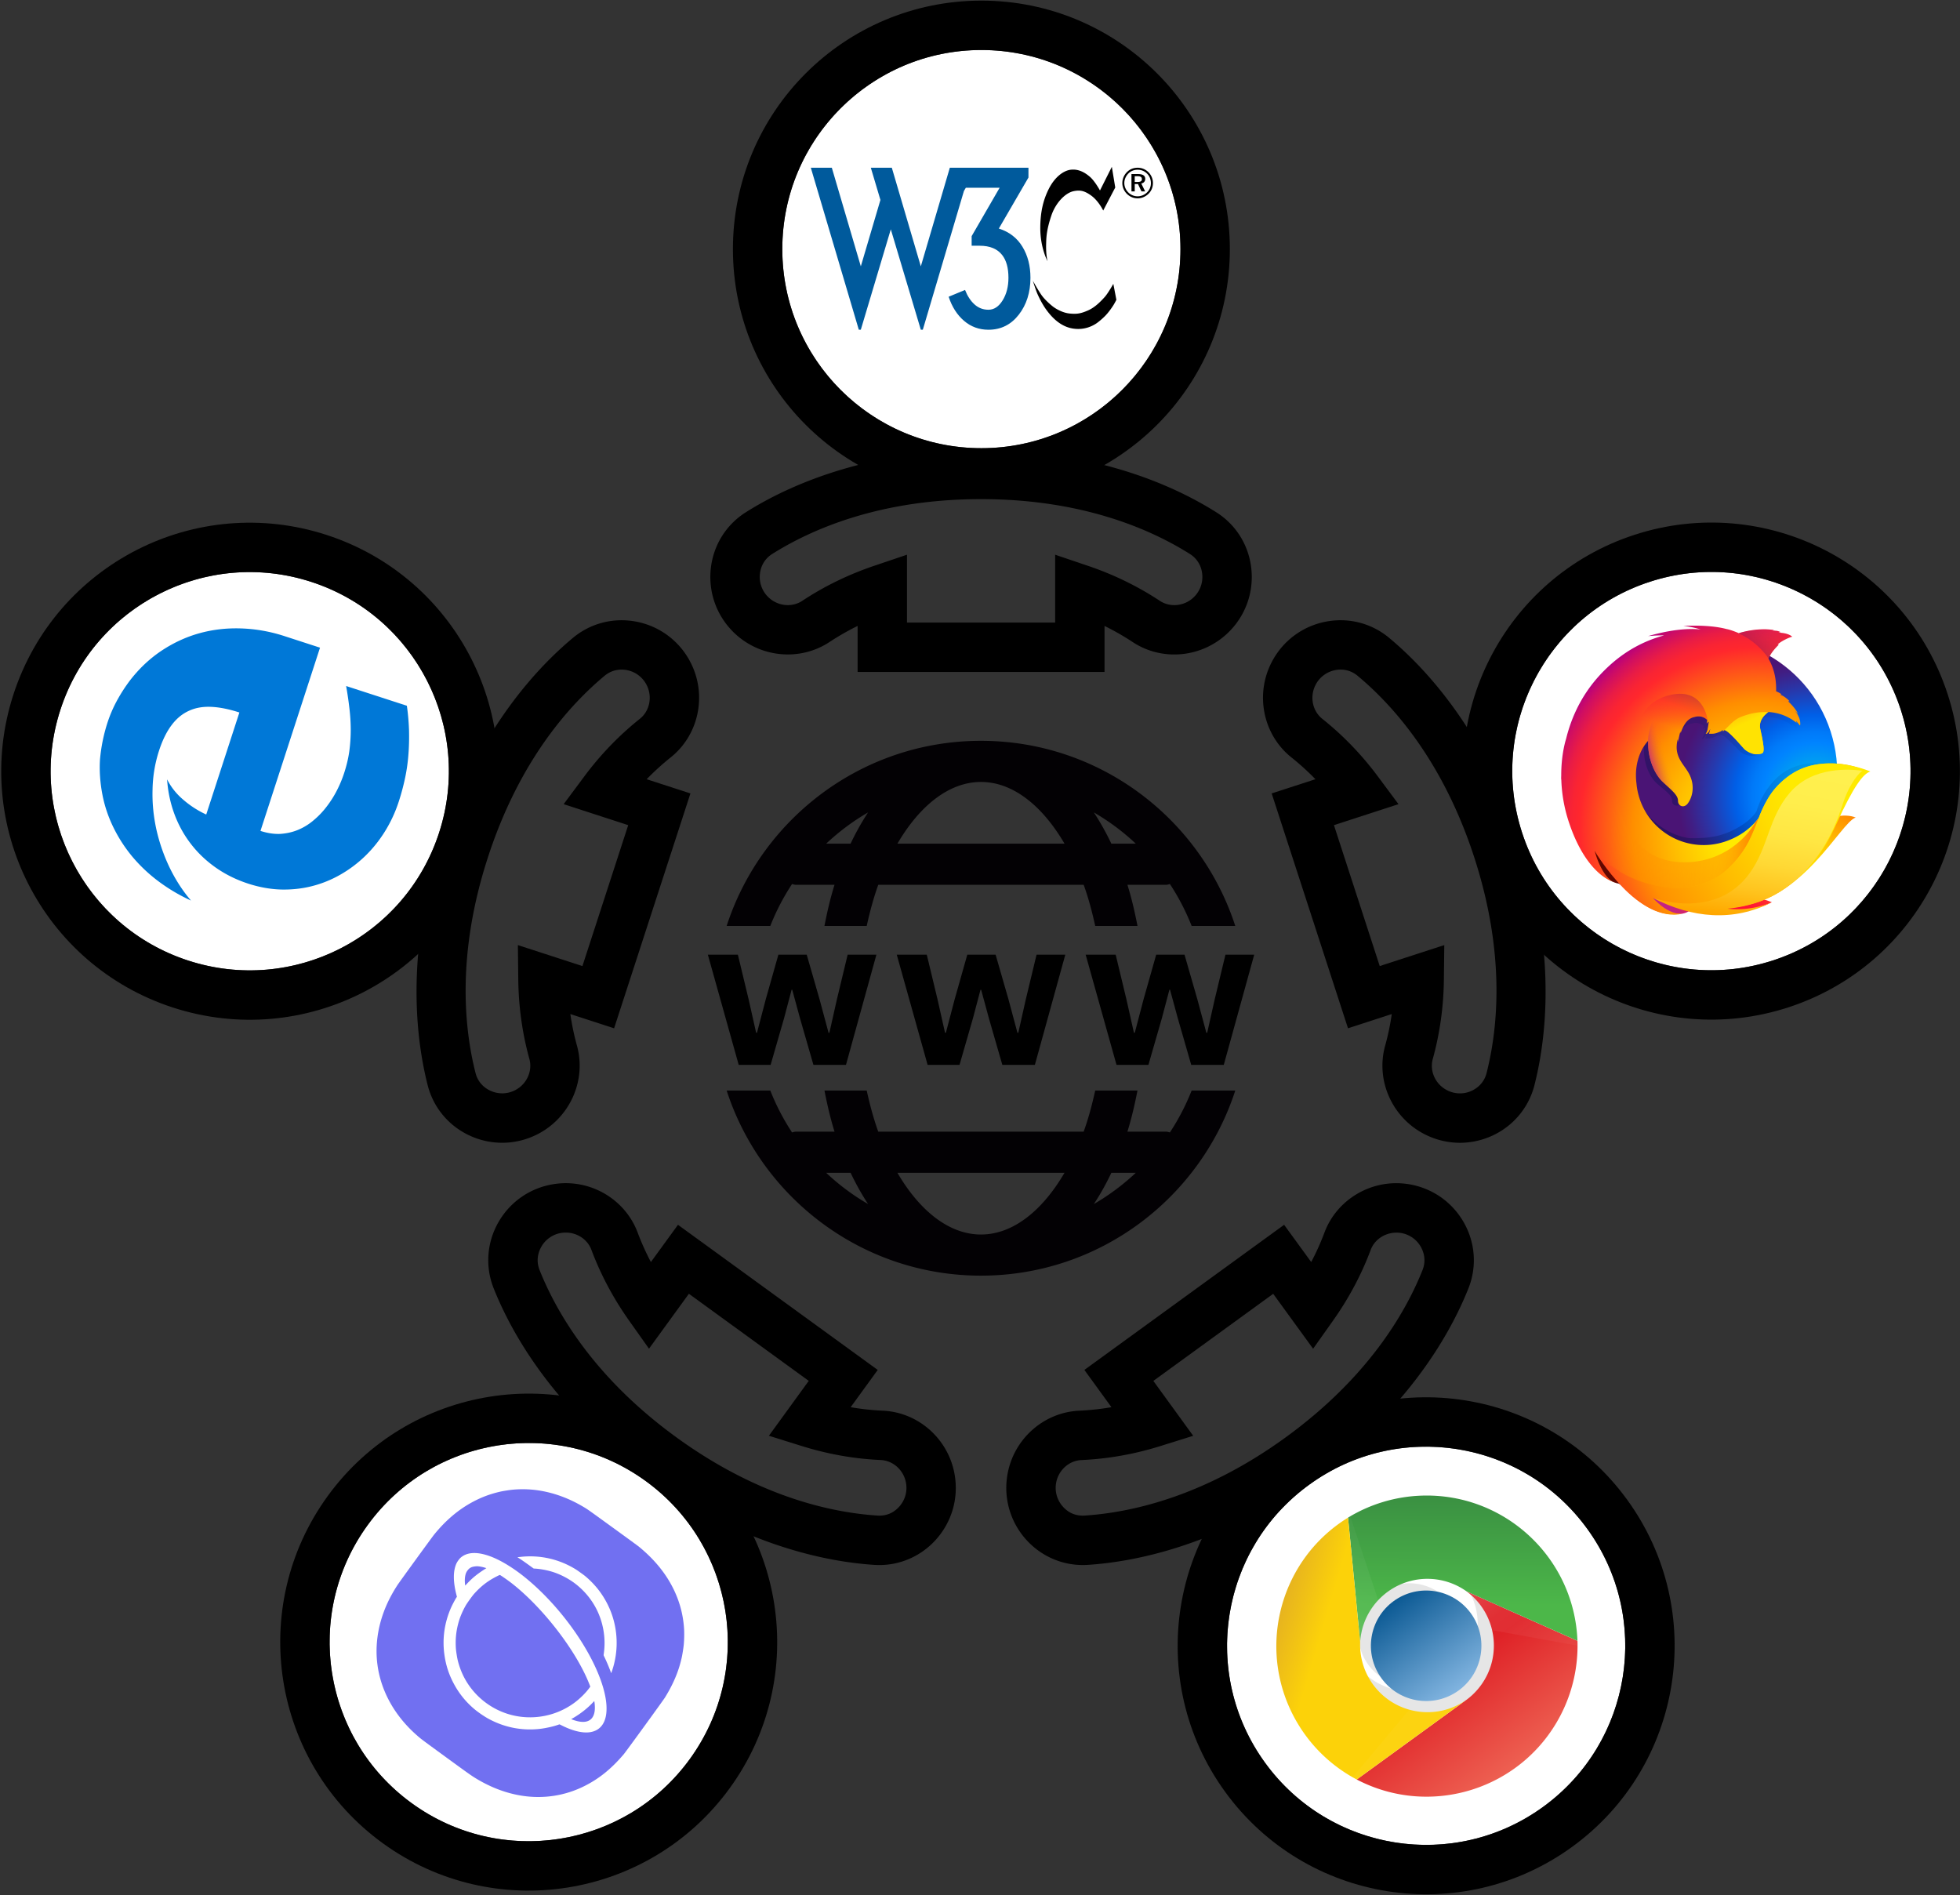 <svg xmlns="http://www.w3.org/2000/svg" xmlns:xlink="http://www.w3.org/1999/xlink" viewBox="0 0 635 614"><rect x="0" y="0" width="635" height="614" fill="#333333" stroke="none"/><defs><circle id="a" cx="64.949" cy="64.699" r="64.5"/><circle id="b" cx="65.072" cy="64.746" r="64.5"/><circle id="c" cx="64.928" cy="64.609" r="64.5"/><radialGradient id="d" cx="86.85%" cy="30.027%" r="241.262%" fx="86.85%" fy="30.027%" gradientTransform="matrix(1 0 0 .363 0 .191)"><stop offset="4.5%" stop-color="#FFEA00"/><stop offset="12%" stop-color="#FFDE00"/><stop offset="25.4%" stop-color="#FFBF00"/><stop offset="42.9%" stop-color="#FF8E00"/><stop offset="76.9%" stop-color="#FF272D"/><stop offset="87.2%" stop-color="#E0255A"/><stop offset="95.3%" stop-color="#CC2477"/><stop offset="100%" stop-color="#C42482"/></radialGradient><radialGradient id="e" cx="70.828%" cy="12.393%" r="89.17%" fx="70.828%" fy="12.393%" gradientTransform="scale(1 .995)"><stop offset="0%" stop-color="#00CCDA"/><stop offset="22%" stop-color="#0083FF"/><stop offset="26.1%" stop-color="#007AF9"/><stop offset="33%" stop-color="#0060E8"/><stop offset="33.3%" stop-color="#005FE7"/><stop offset="43.8%" stop-color="#2639AD"/><stop offset="52.2%" stop-color="#401E84"/><stop offset="56.6%" stop-color="#4A1475"/></radialGradient><linearGradient id="f" x1="57.339%" x2="35.146%" y1="75.22%" y2="6.805%"><stop offset="0%" stop-color="#000F43" stop-opacity=".4"/><stop offset="48.5%" stop-color="#001962" stop-opacity=".173"/><stop offset="100%" stop-color="#002079" stop-opacity="0"/></linearGradient><radialGradient id="g" cx="58.192%" cy="-89.852%" r="129.483%" fx="58.192%" fy="-89.852%" gradientTransform="matrix(.923 0 0 1 .045 0)"><stop offset=".3%" stop-color="#FFEA00"/><stop offset="49.7%" stop-color="#FF272D"/><stop offset="100%" stop-color="#C42482"/></radialGradient><radialGradient id="h" cx="-17.849%" cy="-110.521%" r="370.47%" fx="-17.849%" fy="-110.521%" gradientTransform="matrix(1 0 0 .541 0 -.507)"><stop offset=".3%" stop-color="#FFE900"/><stop offset="15.7%" stop-color="#FFAF0E"/><stop offset="31.6%" stop-color="#FF7A1B"/><stop offset="47.2%" stop-color="#FF4E26"/><stop offset="62.1%" stop-color="#FF2C2E"/><stop offset="76.2%" stop-color="#FF1434"/><stop offset="89.2%" stop-color="#FF0538"/><stop offset="100%" stop-color="#FF0039"/></radialGradient><radialGradient id="i" cx="137.826%" cy="-95.693%" r="164.388%" fx="137.826%" fy="-95.693%" gradientTransform="matrix(.533 0 0 1 .643 0)"><stop offset=".3%" stop-color="#FF272D"/><stop offset="49.7%" stop-color="#C42482"/><stop offset="98.6%" stop-color="#620700"/></radialGradient><radialGradient id="j" cx="76.845%" cy="39.179%" r="84.043%" fx="76.845%" fy="39.179%" gradientTransform="matrix(1 0 0 .959 0 .016)"><stop offset="15.6%" stop-color="#FFEA00"/><stop offset="23.1%" stop-color="#FFDE00"/><stop offset="36.5%" stop-color="#FFBF00"/><stop offset="54.1%" stop-color="#FF8E00"/><stop offset="76.3%" stop-color="#FF272D"/><stop offset="79.6%" stop-color="#F92433"/><stop offset="84.1%" stop-color="#E91C45"/><stop offset="89.3%" stop-color="#CF0E62"/><stop offset="93.5%" stop-color="#B5007F"/></radialGradient><radialGradient id="k" cx="24.953%" cy=".138%" r="249.815%" fx="24.953%" fy=".138%" gradientTransform="scale(1 .396)"><stop offset="27.9%" stop-color="#FFEA00"/><stop offset="40.2%" stop-color="#FD0"/><stop offset="63%" stop-color="#FFBA00"/><stop offset="85.6%" stop-color="#FF9100"/><stop offset="93.3%" stop-color="#FF6711"/><stop offset="99.4%" stop-color="#FF4A1D"/></radialGradient><linearGradient id="l" x1="-258.841%" x2="4.999%" y1="-19.24%" y2="-54.395%"><stop offset="0%" stop-color="#C42482" stop-opacity=".5"/><stop offset="47.4%" stop-color="#FF272D" stop-opacity=".5"/><stop offset="48.6%" stop-color="#FF2C2C" stop-opacity=".513"/><stop offset="67.5%" stop-color="#FF7A1A" stop-opacity=".72"/><stop offset="82.9%" stop-color="#FFB20D" stop-opacity=".871"/><stop offset="94.2%" stop-color="#FFD605" stop-opacity=".964"/><stop offset="100%" stop-color="#FFE302"/></linearGradient><linearGradient id="m" x1="56.539%" x2="19.511%" y1="93.57%" y2="4.159%"><stop offset="0%" stop-color="#891551" stop-opacity=".6"/><stop offset="100%" stop-color="#C42482" stop-opacity="0"/></linearGradient><linearGradient id="n" x1="7.867%" x2="47.75%" y1="6.83%" y2="48.025%"><stop offset=".5%" stop-color="#891551" stop-opacity=".5"/><stop offset="48.4%" stop-color="#FF272D" stop-opacity=".5"/><stop offset="100%" stop-color="#FF272D" stop-opacity="0"/></linearGradient><linearGradient id="o" x1="47.4%" x2="49.895%" y1="103.035%" y2="32.108%"><stop offset="0%" stop-color="#C42482"/><stop offset="8.3%" stop-color="#C42482" stop-opacity=".81"/><stop offset="20.6%" stop-color="#C42482" stop-opacity=".565"/><stop offset="32.8%" stop-color="#C42482" stop-opacity=".362"/><stop offset="44.7%" stop-color="#C42482" stop-opacity=".204"/><stop offset="56.2%" stop-color="#C42482" stop-opacity=".091"/><stop offset="67.3%" stop-color="#C42482" stop-opacity=".023"/><stop offset="77.3%" stop-color="#C42482" stop-opacity="0"/></linearGradient><linearGradient id="p" x1="6.334%" x2="92.351%" y1="1.647%" y2="89.461%"><stop offset="0%" stop-color="#FFF14F"/><stop offset="26.8%" stop-color="#FFEE4C"/><stop offset="45.2%" stop-color="#FFE643"/><stop offset="61.2%" stop-color="#FFD834"/><stop offset="75.7%" stop-color="#FFC41E"/><stop offset="89.2%" stop-color="#FFAB02"/><stop offset="90.2%" stop-color="#FFA900"/><stop offset="94.9%" stop-color="#FFA000"/><stop offset="100%" stop-color="#FF9100"/></linearGradient><linearGradient id="q" x1="71.789%" x2="42.746%" y1="7.159%" y2="81.948%"><stop offset="0%" stop-color="#FF8E00"/><stop offset="4%" stop-color="#FF8E00" stop-opacity=".858"/><stop offset="8.4%" stop-color="#FF8E00" stop-opacity=".729"/><stop offset="13%" stop-color="#FF8E00" stop-opacity=".628"/><stop offset="17.8%" stop-color="#FF8E00" stop-opacity=".557"/><stop offset="22.7%" stop-color="#FF8E00" stop-opacity=".514"/><stop offset="28.2%" stop-color="#FF8E00" stop-opacity=".5"/><stop offset="38.9%" stop-color="#FF8E00" stop-opacity=".478"/><stop offset="52.4%" stop-color="#FF8E00" stop-opacity=".416"/><stop offset="67.6%" stop-color="#FF8E00" stop-opacity=".314"/><stop offset="83.8%" stop-color="#FF8E00" stop-opacity=".172"/><stop offset="100%" stop-color="#FF8E00" stop-opacity="0"/></linearGradient><circle id="r" cx="65.023" cy="64.539" r="64.5"/><linearGradient id="s" x1="49.939%" x2="49.939%" y1="-.019%" y2="100%"><stop offset="0%" stop-color="#81B4E0"/><stop offset="100%" stop-color="#0C5A94"/></linearGradient><linearGradient id="t" x1="50.001%" x2="50.001%" y1=".139%" y2="71.694%"><stop offset="0%" stop-color="#F06B59"/><stop offset="100%" stop-color="#DF2227"/></linearGradient><linearGradient id="u" x1="18.17%" x2="48.84%" y1="81.96%" y2="38.283%"><stop offset="0%" stop-color="#388B41"/><stop offset="100%" stop-color="#4CB749"/></linearGradient><linearGradient id="v" x1="65.067%" x2="24.384%" y1="85.353%" y2="12.208%"><stop offset="0%" stop-color="#E4B022"/><stop offset="30%" stop-color="#FCD209"/></linearGradient><linearGradient id="w" x1="49.999%" x2="49.999%" y1="96.299%" y2="-2.466%"><stop offset="0%" stop-color="#FFF" stop-opacity=".15"/><stop offset="30%" stop-color="#FFF" stop-opacity=".06"/><stop offset="100%" stop-color="#FFF" stop-opacity=".03"/></linearGradient><linearGradient id="x" x1="105.963%" x2="-6.282%" y1="8.542%" y2="78.541%"><stop offset="0%" stop-color="#FFF" stop-opacity=".15"/><stop offset="30%" stop-color="#FFF" stop-opacity=".06"/><stop offset="100%" stop-color="#FFF" stop-opacity=".03"/></linearGradient><linearGradient id="y" x1="39.928%" x2="47.695%" y1="547.095%" y2="131.316%"><stop offset="0%" stop-color="#FFF" stop-opacity=".15"/><stop offset="30%" stop-color="#FFF" stop-opacity=".06"/><stop offset="100%" stop-color="#FFF" stop-opacity=".03"/></linearGradient><circle id="z" cx="65.471" cy="64.574" r="64.5"/></defs><g fill="none" fill-rule="evenodd"><path fill="#000" fill-rule="nonzero" d="M268.765 207.979c-9.76 6.448-22.888 5.064-31.264-3.304-5.432-5.432-8.056-12.928-7.208-20.568.848-7.528 4.984-14.152 11.368-18.168 10.256-6.472 25.776-13.728 46.608-17.544-6.408-7.096 7.517 1.304 29.573 1.304s35.987-8.4 29.571-1.304c20.832 3.816 36.352 11.072 46.608 17.544 6.384 4.008 10.528 10.64 11.368 18.168.856 7.64-1.768 15.128-7.208 20.568-8.376 8.376-21.496 9.768-31.256 3.304a82.851 82.851 0 0 0-9.08-5.192v14.912h-80v-14.912a82.113 82.113 0 0 0-9.08 5.192zm-22.56-22.096a9.09 9.09 0 0 0 2.616 7.48c3 3 7.68 3.552 11.12 1.272 7.136-4.72 14.984-8.536 23.344-11.36l10.56-3.568v21.992h48v-21.992l10.56 3.576c8.36 2.824 16.208 6.64 23.344 11.36 3.432 2.264 8.112 1.728 11.12-1.272a9.09 9.09 0 0 0 2.616-7.48c-.168-1.576-.92-4.488-3.992-6.424-12.856-8.104-35.032-17.768-67.648-17.768s-54.792 9.664-67.648 17.76c-3.072 1.936-3.824 4.856-3.992 6.424zm-72.104 181.592c10.544-5.368 15.936-17.44 12.824-28.712a81.56 81.56 0 0 1-2.144-10.24l14.176 4.608 24.728-76.088-14.176-4.6a84.465 84.465 0 0 1 7.744-7.04c9.152-7.272 11.88-20.2 6.504-30.744-3.488-6.84-9.8-11.664-17.32-13.208-7.432-1.512-15.008.36-20.808 5.192-9.32 7.752-21.016 20.256-31.072 38.888-4.944-8.592-3.702 6.083-10.518 27.059-3.304 10.168-12.946 31.613-7.786 29.317-2.784 20.936-.68 37.904 2.296 49.632 1.856 7.312 6.88 13.304 13.784 16.432a25.09 25.09 0 0 0 10.368 2.248c3.912 0 7.808-.92 11.4-2.744zm-20.04-19.872c-3.744-14.728-6.08-38.8 4.008-69.832 10.08-31.024 26.12-49.12 37.8-58.832 1.912-1.592 3.928-2.008 5.504-2.008a9.074 9.074 0 0 1 8.128 4.992c1.928 3.792 1 8.4-2.216 10.96-6.712 5.352-12.776 11.64-18.024 18.704l-6.648 8.936 20.912 6.8-14.832 45.648-20.912-6.792.128 11.144c.104 8.832 1.312 17.48 3.592 25.712 1.104 3.968-.856 8.24-4.656 10.176a9.076 9.076 0 0 1-7.904.176c-1.44-.64-3.984-2.256-4.88-5.784zm131.952 109.416a82.251 82.251 0 0 1-10.416-1.136l8.768-12.072-64.712-47.016-8.776 12.064a83.024 83.024 0 0 1-4.288-9.544c-4.104-10.936-15.536-17.568-27.232-15.688-7.584 1.192-14.12 5.72-17.912 12.392-3.744 6.584-4.288 14.384-1.496 21.384 4.488 11.256 12.768 26.256 27.384 41.584-9.704 2.048 14.904 12.8 23.544 19.08 6.904 5.024 25.336 25.208 24.32 15.704 19.104 9.16 35.92 12.4 48.016 13.2.544.032 1.096.056 1.64.056 6.928 0 13.504-2.896 18.24-8.088 5.168-5.672 7.456-13.28 6.248-20.872-1.848-11.688-11.664-20.536-23.328-21.048zm5.272 31.136c-1.064 1.16-3.248 3.08-7.016 2.84-15.16-.992-38.776-6.2-65.168-25.376-26.4-19.192-38.648-40.04-44.28-54.144v-.008c-1.344-3.368-.232-6.168.544-7.536a9.05 9.05 0 0 1 6.496-4.504 9.892 9.892 0 0 1 1.448-.112c3.672 0 7.032 2.2 8.304 5.608 2.984 7.984 7.096 15.696 12.2 22.912l6.448 9.096 12.928-17.792 38.832 28.216-12.912 17.784 10.624 3.32c8.408 2.632 17.008 4.16 25.568 4.536 4.112.176 7.576 3.368 8.248 7.56a9.075 9.075 0 0 1-2.264 7.6zm157.064-29.168c14.616-15.336 22.896-30.328 27.384-41.576 2.8-7.008 2.248-14.808-1.496-21.392-3.8-6.672-10.328-11.192-17.912-12.392-11.68-1.872-23.136 4.752-27.232 15.688a81.808 81.808 0 0 1-4.288 9.544l-8.776-12.064-64.712 47.016 8.768 12.072c-3.472.6-6.944.976-10.408 1.136-11.664.512-21.488 9.36-23.344 21.048a25.027 25.027 0 0 0 6.248 20.864c4.736 5.184 11.312 8.088 18.24 8.088.544 0 1.096-.024 1.64-.056 12.096-.792 28.92-4.04 48.016-13.2-1.016 9.504 21.704-10.672 28.616-15.696 8.64-6.28 28.96-17.032 19.256-19.08zm-96.928 32.008c-3.816.224-5.96-1.688-7.016-2.84a9.079 9.079 0 0 1-2.272-7.576c.672-4.2 4.144-7.392 8.256-7.568 8.552-.384 17.16-1.904 25.56-4.536l10.624-3.32-12.912-17.784 38.832-28.216 12.928 17.792 6.448-9.096c5.112-7.216 9.216-14.928 12.2-22.912 1.44-3.848 5.52-6.12 9.752-5.504a9.064 9.064 0 0 1 6.496 4.504c.784 1.368 1.888 4.168.544 7.544-5.632 14.104-17.88 34.944-44.28 54.136-26.384 19.176-50 24.384-65.16 25.376zm141.181-216.233c-6.816-20.984-6.533-37.823-11.477-29.231-10.064-18.632-21.76-31.136-31.072-38.888-5.808-4.832-13.376-6.712-20.808-5.192-7.52 1.544-13.832 6.368-17.32 13.208-5.376 10.536-2.64 23.472 6.496 30.744a82.408 82.408 0 0 1 7.752 7.04l-14.176 4.6 24.728 76.088 14.176-4.608a78.929 78.929 0 0 1-2.144 10.248c-3.12 11.264 2.272 23.336 12.816 28.696a25.139 25.139 0 0 0 11.408 2.76c3.52 0 7.048-.752 10.368-2.248 6.896-3.128 11.92-9.12 13.784-16.432 2.984-11.728 5.088-28.696 2.296-49.632 5.168 2.304-3.515-17.001-6.827-27.153zm-10.973 72.841c-.888 3.52-3.44 5.144-4.872 5.792-2.52 1.16-5.408 1.096-7.912-.184-3.792-1.928-5.752-6.2-4.648-10.168 2.28-8.24 3.496-16.888 3.592-25.72l.128-11.144-20.912 6.792-14.832-45.648 20.912-6.8-6.648-8.936c-5.248-7.064-11.312-13.352-18.032-18.704-3.208-2.56-4.144-7.168-2.208-10.96a9.095 9.095 0 0 1 6.296-4.808c1.544-.328 4.56-.496 7.344 1.824 11.68 9.72 27.72 27.816 37.8 58.84 10.064 31.032 7.728 55.096 3.992 69.824z"/><g transform="translate(253 16)"><use fill="#FFF" xlink:href="#a"/><circle cx="64.949" cy="64.699" r="72.5" stroke="#000" stroke-width="16"/></g><path fill="#005A9C" fill-rule="nonzero" d="M288.932 54.34l9.396 31.946 9.396-31.946h25.475v3.175l-9.592 16.525c3.37 1.081 5.918 3.047 7.645 5.898 1.728 2.851 2.593 6.198 2.593 10.042 0 4.754-1.265 8.75-3.792 11.988-2.527 3.239-5.8 4.859-9.817 4.859-3.025 0-5.66-.961-7.905-2.883-2.246-1.922-3.909-4.524-4.989-7.809l5.312-2.202c.779 1.987 1.805 3.553 3.08 4.697 1.273 1.145 2.774 1.716 4.502 1.716 1.815 0 3.348-1.014 4.601-3.044 1.253-2.031 1.88-4.47 1.88-7.324 0-3.154-.67-5.595-2.009-7.322-1.556-2.03-3.997-3.046-7.324-3.046h-2.59V76.5l9.07-15.682h-10.95l-.623 1.06-13.319 44.946h-.647l-9.721-32.528-9.72 32.528h-.647L262.69 54.34h6.803l9.396 31.946 6.35-21.512-3.11-10.434h6.804z"/><path fill="#000" fill-rule="nonzero" d="M368.556 54.34c-1.336 0-2.536.482-3.444 1.405-.965.979-1.501 2.245-1.501 3.554 0 1.308.51 2.52 1.447 3.471.951.965 2.176 1.488 3.5 1.488 1.293 0 2.548-.523 3.525-1.473.937-.909 1.447-2.12 1.447-3.485a4.954 4.954 0 0 0-1.432-3.485 4.896 4.896 0 0 0-3.542-1.475zm4.312 5.001a4.115 4.115 0 0 1-1.253 2.989c-.855.827-1.915 1.268-3.087 1.268a4.225 4.225 0 0 1-3.002-1.281c-.812-.827-1.268-1.888-1.268-3.017s.469-2.232 1.309-3.085c.785-.8 1.845-1.225 3.002-1.225 1.184 0 2.245.442 3.072 1.28.8.798 1.227 1.872 1.227 3.071zm-4.175-2.948h-2.121v5.62h1.06v-2.396h1.048l1.144 2.396h1.184l-1.255-2.561c.813-.166 1.281-.716 1.281-1.516 0-1.02-.77-1.543-2.341-1.543zm-.193.688c.992 0 1.446.276 1.446.965 0 .66-.454.895-1.42.895h-.895v-1.86h.87zm-8.286-3.036l1.103 6.7-3.901 7.465s-1.498-3.167-3.986-4.92c-2.097-1.476-3.462-1.797-5.598-1.356-2.743.566-5.852 3.845-7.21 7.888-1.623 4.837-1.64 7.179-1.697 9.33-.09 3.447.452 5.484.452 5.484s-2.369-4.382-2.346-10.8c.015-4.582.736-8.736 2.855-12.836 1.865-3.604 4.637-5.767 7.098-6.022 2.543-.262 4.553.963 6.107 2.29 1.631 1.393 3.279 4.439 3.279 4.439l3.844-7.662zm.481 37.914s-1.724 3.082-2.798 4.27c-1.075 1.187-2.997 3.279-5.371 4.325-2.374 1.045-3.619 1.243-5.965 1.018-2.344-.225-4.523-1.583-5.286-2.149-.764-.566-2.715-2.234-3.818-3.788-1.103-1.555-2.827-4.665-2.827-4.665s.96 3.116 1.563 4.44c.346.761 1.41 3.09 2.918 5.116 1.409 1.89 4.143 5.146 8.298 5.88 4.156.736 7.011-1.13 7.718-1.583.706-.452 2.196-1.7 3.139-2.708.984-1.052 1.915-2.395 2.43-3.201.378-.587.991-1.782.991-1.782l-.992-5.173z"/><g transform="rotate(-72 200.381 146.398)"><use fill="#FFF" xlink:href="#b"/><circle cx="65.072" cy="64.746" r="72.5" stroke="#000" stroke-width="16"/></g><path fill="#0078D7" fill-rule="nonzero" d="M84.39 269.189c2.234.726 4.374 1.052 6.424.964 2.035-.14 3.953-.56 5.752-1.308a18.748 18.748 0 0 0 5.014-3.087 26.585 26.585 0 0 0 4.198-4.38 33.611 33.611 0 0 0 3.343-5.25 38.644 38.644 0 0 0 2.388-5.722c.802-2.467 1.358-4.821 1.673-7.125a52.78 52.78 0 0 0 .45-6.913 59.413 59.413 0 0 0-.434-6.912 117.4 117.4 0 0 0-1.058-7.21l19.677 6.393c.393 2.743.61 5.38.698 7.976.058 2.586.015 5.139-.188 7.688a57.12 57.12 0 0 1-1.066 7.627 74.908 74.908 0 0 1-2.055 7.707 44.158 44.158 0 0 1-4.482 9.694c-1.85 2.977-3.981 5.637-6.414 7.991a40.155 40.155 0 0 1-8.022 6.025 36.43 36.43 0 0 1-9.236 3.737c-3.237.826-6.607 1.175-10.077 1.09-3.46-.114-6.978-.743-10.548-1.903-3.816-1.24-7.274-2.941-10.403-5.113-3.139-2.191-5.816-4.714-8.077-7.63-2.266-2.902-4.071-6.136-5.401-9.696-1.33-3.56-2.14-7.338-2.412-11.34 1.303 2.557 3.091 4.806 5.402 6.728a31.214 31.214 0 0 0 7.278 4.66l10.741-33.058c-3.337-1.084-6.348-1.693-9.066-1.822-2.717-.13-5.146.285-7.28 1.276-2.146.971-4.025 2.51-5.616 4.64-1.605 2.126-2.964 4.877-4.063 8.258a43.335 43.335 0 0 0-2.105 12.552c-.135 4.368.303 8.698 1.238 12.98a57.962 57.962 0 0 0 4.291 12.368c1.922 3.962 4.217 7.515 6.928 10.674a56.964 56.964 0 0 1-10.46-6.174 50.467 50.467 0 0 1-8.48-7.97 47.222 47.222 0 0 1-6.142-9.439c-1.66-3.38-2.884-6.922-3.603-10.636-.718-3.715-1.041-7.51-.805-11.444a54.523 54.523 0 0 1 2.432-11.98 42.57 42.57 0 0 1 2.949-6.904 52.99 52.99 0 0 1 4.02-6.346c2.99-3.97 6.434-7.263 10.303-9.888 3.899-2.616 7.99-4.543 12.352-5.773 4.363-1.23 8.914-1.757 13.63-1.604 4.714.152 9.406.97 14.064 2.484l11.537 3.749-19.29 59.366z"/><g transform="rotate(72 182.238 494.099)"><use fill="#FFF" xlink:href="#c"/><circle cx="64.928" cy="64.609" r="72.5" stroke="#000" stroke-width="16"/></g><path fill="url(#d)" fill-rule="nonzero" d="M93.677 24.798c-2.384 2.775-3.494 9.022-1.077 15.355 2.417 6.332 6.122 4.957 8.431 11.415 3.049 8.52 1.63 19.967 1.63 19.967s3.664 10.612 6.218-.66c5.652-21.173-15.202-40.863-15.202-46.077z" transform="rotate(72 182.238 494.099)"/><path fill="url(#e)" fill-rule="nonzero" d="M64.589 112.702c24.411 0 44.187-19.882 44.187-44.399 0-24.516-19.776-44.399-44.163-44.399-24.388 0-44.164 19.883-44.164 44.4-.047 24.54 19.752 44.398 44.14 44.398z" transform="rotate(72 182.238 494.099)"/><path fill="url(#f)" fill-rule="nonzero" d="M97.697 95.68a24.576 24.576 0 0 1-2.998 1.81 70.079 70.079 0 0 0 3.812-6.267c.942-1.042 1.805-2.056 2.508-3.151.342-.538.728-1.202 1.136-1.973 2.48-4.47 5.216-11.702 5.294-19.132v-.018c.001-.183.002-.366.001-.549a25.642 25.642 0 0 0-.569-5.55c.02.143.038.285.056.428-.022-.11-.04-.22-.064-.33.036.202.065.398.097.596.507 4.301.146 8.498-1.66 11.591l-.087.132c.936-4.702 1.25-9.893.208-15.09 0 0-.417-2.527-3.522-10.198-1.787-4.415-4.96-8.035-7.764-10.672-2.458-3.04-4.69-5.081-5.92-6.377-2.571-2.706-3.648-4.735-4.09-6.058-.384-.193-5.29-4.958-5.68-5.14-2.14 3.32-8.875 13.705-5.672 23.407 1.452 4.397 5.124 8.96 8.966 11.521.169.193 2.286 2.493 3.293 7.68 1.04 5.36.494 9.542-1.647 15.727-2.517 5.425-8.965 10.789-15.003 11.338-12.909 1.172-17.634-6.481-17.634-6.481 4.612 1.844 9.712 1.458 12.813-.454 3.126-1.934 5.017-3.367 6.551-2.802 1.513.563 2.718-1.07 1.637-2.764a7.814 7.814 0 0 0-7.904-3.441c-3.129.508-5.995 2.987-10.095.586a8.514 8.514 0 0 1-.769-.504c-.27-.177.879.27.61.069-.797-.434-2.21-1.378-2.576-1.714-.06-.056.62.217.558.16-3.833-3.156-3.354-5.288-3.234-6.626.097-1.07.793-2.44 1.966-2.997.567.31.92.545.92.545s-.242-.493-.372-.754c.046-.02.09-.014.135-.034.464.224 1.49.807 2.031 1.162.704.496.929.939.929.939s.185-.102.048-.535c-.05-.178-.264-.742-.96-1.312l.043.005c.417.238.812.513 1.181.82.197-.714.55-1.46.472-2.796-.047-.938-.025-1.182-.19-1.544-.149-.311.082-.433.34-.11a3.268 3.268 0 0 0-.22-.736l.002-.025c.321-1.118 6.794-4.027 7.265-4.367a6.705 6.705 0 0 0 1.904-2.07c.36-.574.631-1.38.697-2.6.035-.88-.374-1.467-6.919-2.152-1.79-.176-2.84-1.473-3.437-2.67-.109-.258-.22-.491-.33-.725a5.774 5.774 0 0 1-.255-.84c1.07-3.072 2.868-5.67 5.511-7.634.144-.131-.575.034-.432-.098.168-.153 1.265-.595 1.472-.694.253-.12-1.083-.687-2.262-.549-1.202.136-1.457.279-2.098.55.266-.264 1.112-.611.914-.609-1.295.199-2.905.951-4.28 1.804a1.068 1.068 0 0 1 .083-.433c-.642.272-2.216 1.373-2.675 2.304.02-.179.029-.358.027-.538a8.41 8.41 0 0 0-1.314 1.376l-.024.022c-3.718-1.498-6.99-1.595-9.76-.924-.606-.608-.902-.163-2.28-3.192-.094-.182.071.18 0 0-.227-.587.138.784 0 0-2.318 1.829-5.368 3.901-6.832 5.364-.018.059 1.708-.487 0 0-.598.171-.557.526-.648 3.733-.022.244-.003.516-.022.735-1.17 1.49-1.966 2.751-2.267 3.405-1.513 2.606-3.178 6.669-4.793 13.095a33.284 33.284 0 0 1 2.567-5.017c-1.343 3.411-2.64 8.768-2.9 17.017a48.14 48.14 0 0 1 1.247-5.043 47.088 47.088 0 0 0 3.458 20.014c.929 2.272 2.465 5.72 5.08 9.496 8.215 8.645 19.804 14.026 32.635 14.026 13.396 0 25.425-5.86 33.691-15.168z" transform="rotate(72 182.238 494.099)"/><path fill="url(#g)" fill-rule="nonzero" d="M87.785 101.959c16.213-1.878 23.39-18.585 14.173-18.914-8.325-.266-21.852 19.8-14.173 18.914z" transform="rotate(72 182.238 494.099)"/><path fill="url(#h)" fill-rule="nonzero" d="M103.126 79.633c11.154-6.492 8.246-20.514 8.246-20.514s-4.305 5-7.23 12.972c-2.889 7.894-7.723 11.462-1.016 7.542z" transform="rotate(72 182.238 494.099)"/><path fill="url(#i)" fill-rule="nonzero" d="M67.715 110.256c15.551 4.962 28.917-7.289 20.678-11.38-7.49-3.69-28.06 9.034-20.678 11.38z" transform="rotate(72 182.238 494.099)"/><path fill="url(#j)" fill-rule="nonzero" d="M104.284 85.586c.379-.534.89-2.243 1.342-3.007 2.746-4.432 2.765-7.966 2.765-8.047 1.659-8.284 1.508-11.666.488-17.922-.821-5.037-4.412-12.253-7.522-15.728-3.206-3.58-.947-2.413-4.051-5.028-2.72-3.016-5.358-6.002-6.794-7.203-10.38-8.678-10.146-10.52-9.946-10.835l-.146.163c-.123-.49-.21-.902-.21-.902s-5.674 5.674-6.868 15.13c-.78 6.175 1.53 12.61 4.877 16.724a37.963 37.963 0 0 0 5.873 5.774v-.003c2.529 3.631 3.92 8.112 3.92 12.932 0 12.069-9.789 21.852-21.865 21.852a21.926 21.926 0 0 1-4.89-.549c-5.698-1.086-8.988-3.96-10.63-5.911-.94-1.118-1.34-1.933-1.34-1.933 5.106 1.828 10.75 1.446 14.182-.45 3.46-1.918 5.552-3.34 7.25-2.779 1.675.558 3.008-1.062 1.813-2.741-1.172-1.677-4.221-4.078-8.748-3.413-3.463.504-6.635 2.962-11.173.582a9.587 9.587 0 0 1-.851-.5c-.3-.176.972.268.675.068-.883-.43-2.446-1.366-2.851-1.7-.068-.055.685.216.617.16-4.242-3.13-3.713-5.245-3.58-6.572.108-1.061.878-2.42 2.177-2.972.627.306 1.018.54 1.018.54s-.268-.49-.413-.747c.051-.02.1-.015.15-.034.514.222 1.65.8 2.248 1.152.78.492 1.027.931 1.027.931s.206-.101.054-.53c-.056-.176-.292-.736-1.064-1.3l.049.004c.458.233.895.506 1.307.814.218-.71.61-1.45.523-2.774-.053-.93-.028-1.172-.211-1.531-.164-.309.092-.43.376-.109a2.99 2.99 0 0 0-.243-.73l.002-.025c.356-1.109 7.52-3.994 8.04-4.331a6.999 6.999 0 0 0 2.109-2.054c.398-.568.698-1.367.77-2.577.025-.546-.143-.977-2.04-1.39-1.139-.248-2.9-.49-5.617-.744-1.981-.175-3.144-1.461-3.804-2.648-.12-.256-.243-.488-.366-.72a5.287 5.287 0 0 1-.282-.831 15.775 15.775 0 0 1 6.1-7.572c.159-.13-.637.033-.478-.097.186-.151 1.4-.59 1.63-.688.28-.118-1.2-.681-2.505-.544-1.33.134-1.612.276-2.322.546.295-.263 1.231-.608 1.011-.605-1.433.197-3.215.943-4.738 1.789a.963.963 0 0 1 .092-.43c-.71.27-2.452 1.362-2.96 2.285a3.93 3.93 0 0 0 .03-.533 8.827 8.827 0 0 0-1.454 1.364l-.026.022c-4.116-1.486-7.738-1.582-10.803-.916-.67-.603-1.748-1.516-3.274-4.52-.104-.18-.16.374-.239.196-.593-1.375-.95-3.628-.892-5.18 0 0-1.226.558-2.241 2.892-.189.42-.31.65-.43.882-.056.068.126-.766.097-.72-.177.298-.633.715-.833 1.255-.138.4-.331.625-.455 1.124l-.029.046c-.01-.147.037-.606.003-.512a23.502 23.502 0 0 0-1.225 2.97c-.547 1.797-1.183 4.242-1.284 7.423-.024.241-.002.511-.024.729-1.294 1.477-2.176 2.728-2.51 3.377C21 48.31 19.157 52.339 17.37 58.712a31.769 31.769 0 0 1 2.84-4.976c-1.485 3.383-2.922 8.695-3.209 16.876.36-1.693.822-3.363 1.38-5.001-.256 5.455.38 12.218 3.828 19.848 2.048 4.488 6.761 13.602 18.278 20.715 0 0 3.917 2.917 10.652 5.103.498.18 1.002.358 1.517.53a10.005 10.005 0 0 1-.47-.203 48.267 48.267 0 0 0 13.817 2.03c17.438.015 22.58-6.988 22.58-6.988l-.05.038c.246-.232.483-.473.71-.723-2.75 2.599-9.03 2.77-11.377 2.583 4.004-1.175 6.639-2.17 11.764-4.132.6-.223 1.213-.476 1.84-.761l.204-.093c.124-.058.247-.113.373-.174a34.761 34.761 0 0 0 6.994-4.378c5.146-4.111 6.266-8.119 6.851-10.761-.081.253-.336.844-.514 1.226-1.326 2.835-4.265 4.575-7.457 6.067a68.585 68.585 0 0 0 4.22-6.215c1.041-1.033 1.366-2.65 2.144-3.737z" transform="rotate(72 182.238 494.099)"/><path fill="url(#k)" fill-rule="nonzero" d="M98.02 95.416c2.099-2.313 3.983-4.96 5.41-7.96 3.674-7.723 9.353-20.564 4.88-33.975-3.535-10.6-8.389-16.396-14.551-22.057-10.009-9.195-12.804-13.3-12.804-15.74 0 0-11.556 12.881-6.544 26.317 5.011 13.436 15.276 12.943 22.066 26.964 7.991 16.498-6.465 34.503-18.42 39.542.732-.162 26.575-6.01 27.934-20.793-.031.272-.613 4.36-7.97 7.702z" transform="rotate(72 182.238 494.099)"/><path fill="url(#l)" fill-rule="nonzero" d="M64.541 47.475c.04-.873-.414-1.46-7.633-2.136-2.97-.275-4.108-3.02-4.454-4.175-1.057 2.744-1.493 5.623-1.258 9.106.16 2.281 1.693 4.73 2.426 6.168 0 0 .162-.212.238-.29 1.38-1.437 7.16-3.625 7.703-3.936.6-.378 2.878-2.043 2.978-4.737z" transform="rotate(72 182.238 494.099)"/><path fill="url(#m)" fill-rule="nonzero" d="M32.76 31.26c-.105-.182-.16.373-.24.194-.593-1.375-.953-3.603-.868-5.178 0 0-1.226.559-2.24 2.893-.19.42-.31.65-.43.882-.056.068.125-.766.096-.72-.176.298-.633.715-.83 1.23-.165.423-.334.65-.46 1.173-.039.142.04-.63.005-.536-2.36 4.562-2.81 11.46-2.562 11.167 5.025-5.365 10.783-6.637 10.783-6.637-.612-.452-1.944-1.755-3.255-4.469z" transform="rotate(72 182.238 494.099)"/><path fill="url(#n)" fill-rule="nonzero" d="M51.825 87.365c-6.94-2.964-14.832-7.143-14.534-16.638.406-12.504 11.661-10.033 11.661-10.033-.424.104-1.56.912-1.962 1.774-.426 1.078-1.202 3.512 1.15 6.062 3.691 4.001-7.586 9.492 9.82 19.866.44.239-4.08-.143-6.135-1.031z" transform="rotate(72 182.238 494.099)"/><path fill="url(#o)" fill-rule="nonzero" d="M49.359 81.133c4.922 1.713 10.655 1.413 14.088-.483 2.298-1.28 5.246-3.328 7.06-2.823-1.571-.62-2.76-.91-4.191-.981-.244 0-.536-.005-.801-.032a13.56 13.56 0 0 0-1.569.086c-.886.081-1.868.64-2.76.55-.05-.004.865-.375.79-.358-.472.098-.986.12-1.53.187-.344.038-.641.081-.984.096-10.25.869-18.915-5.556-18.915-5.556-.737 2.483 3.302 7.396 8.812 9.314z" transform="rotate(72 182.238 494.099)"/><path fill="url(#p)" fill-rule="nonzero" d="M98.002 95.482c10.369-10.18 15.615-22.555 13.397-36.435 0 0 .886 7.118-2.473 14.397 1.613-7.107 1.801-15.938-2.487-25.084-5.723-12.207-15.135-18.63-18.728-21.31-5.445-4.06-7.702-8.194-7.742-9.047-1.627 3.332-6.547 14.752-.529 24.587 5.638 9.214 14.52 11.95 20.738 20.401 11.455 15.57-2.176 32.491-2.176 32.491z" transform="rotate(72 182.238 494.099)"/><path fill="url(#q)" fill-rule="nonzero" d="M96.517 68.994c-3.624-7.486-8.147-10.75-12.425-14.29.498.697.62.944.896 1.394 3.766 4.013 9.318 13.802 5.287 26.091-7.588 23.132-37.94 12.24-41.122 9.18 1.287 13.387 23.694 19.793 38.284 11.111 8.302-7.859 15.018-21.218 9.08-33.486z" transform="rotate(72 182.238 494.099)"/><g transform="rotate(144 187.398 363.359)"><use fill="#FFF" xlink:href="#r"/><circle cx="65.023" cy="64.539" r="72.5" stroke="#000" stroke-width="16"/><circle cx="65.023" cy="64.539" r="48.029" fill="#FFF" fill-rule="nonzero"/><path fill="#000" fill-opacity=".1" fill-rule="nonzero" d="M95.586 73.271c0-16.88-13.684-30.563-30.563-30.563-16.88 0-30.563 13.683-30.563 30.563h8.731c0-12.058 9.774-21.831 21.831-21.831s21.831 9.774 21.831 21.831"/><circle cx="67.206" cy="70.652" r="16.592" fill="#000" fill-opacity=".1" fill-rule="nonzero"/><circle cx="65.023" cy="64.538" r="17.901" fill="url(#s)" fill-rule="nonzero"/><path fill="url(#t)" fill-rule="nonzero" d="M108.685 42.708C96.665 18.523 67.315 8.66 43.128 20.68a48.904 48.904 0 0 0-18.711 16.35l19.649 34.057c-3.62-11.5 2.771-23.758 14.272-27.376a21.854 21.854 0 0 1 6.248-1.004"/><path fill="url(#u)" fill-rule="nonzero" d="M24.417 37.032c-15.039 22.433-9.044 52.81 13.39 67.85a48.906 48.906 0 0 0 23.286 8.122l20.522-34.93c-7.674 9.301-21.432 10.62-30.733 2.947a21.83 21.83 0 0 1-6.817-9.932"/><path fill="url(#v)" fill-rule="nonzero" d="M61.093 113.004c26.93 2.036 50.413-18.145 52.45-45.076a48.903 48.903 0 0 0-4.859-25.22H64.585c12.056.055 21.786 9.874 21.73 21.931a21.843 21.843 0 0 1-4.703 13.436"/><path fill="url(#w)" fill-rule="nonzero" d="M24.417 37.032l19.649 34.056a21.83 21.83 0 0 1 .873-14.845l-19.65-20.521"/><path fill="url(#x)" fill-rule="nonzero" d="M61.093 113.004l20.522-34.93a21.835 21.835 0 0 1-12.662 7.423l-8.733 27.507"/><path fill="url(#y)" fill-rule="nonzero" d="M108.685 42.708H64.586a21.829 21.829 0 0 1 17.028 8.295l27.944-6.986"/></g><g transform="rotate(-144 194.318 281.091)"><use fill="#FFF" xlink:href="#z"/><circle cx="65.471" cy="64.574" r="72.5" stroke="#000" stroke-width="16"/></g><path fill="#7170F1" fill-rule="nonzero" d="M206.958 501.047c6.063 4.949 10.27 10.61 12.645 17.017 1.115 3.009 1.779 6.12 2.01 9.43.106 1.498.064 3.791-.1 5.45-.095.965-.43 3.072-.643 4.035-.97 4.406-2.7 8.528-5.436 12.96-.598.967-12.63 17.528-13.36 18.388-3.96 4.662-7.917 7.872-12.637 10.249-5.13 2.584-10.674 3.79-16.396 3.566-6.295-.246-12.709-2.276-18.74-5.929-1.62-.98-2.361-1.506-10.118-7.164-7.95-5.8-7.815-5.698-9.361-7.074-9.357-8.327-13.903-19.462-12.61-30.892.69-6.101 2.865-11.919 6.58-17.606.676-1.035 11.1-15.382 11.841-16.299 3.77-4.658 7.966-8.199 12.663-10.682 2.84-1.503 5.522-2.497 8.75-3.244.893-.206 3.104-.553 4.098-.643a34.881 34.881 0 0 1 9.359.406c4.502.818 8.894 2.467 13.11 4.923 1.748 1.019 1.442.804 9.835 6.89 4.387 3.18 8.217 5.98 8.51 6.219zm-20.289 7.46c-5.357-3.355-11.54-4.795-17.803-4.149-.438.045-.898.1-1.022.123l-.226.041.123.061c.411.205 1.76 1.116 3.343 2.258l1.82 1.314.383.02c1.66.087 3.757.466 5.532 1.001 2.87.866 5.845 2.46 8.193 4.394 4.57 3.763 7.53 8.871 8.507 14.673.421 2.506.454 4.986.098 7.482-.074.523-.074.527.086.85a55.433 55.433 0 0 1 1.956 4.528l.36.956.108-.298a28.157 28.157 0 0 0 .653-16.96c-.987-3.623-2.787-7.14-5.18-10.124a29.875 29.875 0 0 0-3.994-4.054c-.47-.388-2.423-1.795-2.937-2.117zm-20.39-.314c-3.323-2.235-6.208-3.688-8.861-4.462-3.583-1.045-6.35-.726-8.219.945-.431.386-1.085 1.303-1.344 1.884-1.074 2.41-1.083 5.706-.027 9.933l.207.826-.126.174c-.335.461-1.336 2.344-1.78 3.347-2.172 4.916-2.895 10.194-2.116 15.463.488 3.304 1.42 6.152 2.974 9.084a27.59 27.59 0 0 0 6.813 8.399c1.19.993 3.11 2.303 4.431 3.023 5.094 2.776 10.674 3.907 16.392 3.322 2.048-.21 4.837-.831 6.42-1.432.158-.06.252-.064.347-.017l.633.318c1.483.743 2.997 1.344 4.3 1.707 1.924.536 3.56.682 4.966.445 2.776-.47 4.522-2.357 5.048-5.458 1.285-7.577-4.698-21.053-14.722-33.158-4.84-5.845-10.314-10.964-15.337-14.343zm-.636 4.616c10.292 7.98 21.228 22.22 25.397 33.069l.206.534-.34.468c-1.071 1.477-2.843 3.256-4.512 4.532-6.73 5.143-15.8 6.378-23.633 3.216a24.212 24.212 0 0 1-11.586-9.782c-1.26-2.057-2.2-4.31-2.835-6.792-.236-.922-.58-3.074-.644-4.023-.197-2.927.071-5.575.851-8.388.5-1.805 1.3-3.69 2.341-5.522.447-.786 2.11-3.1 2.702-3.758 2.242-2.497 4.399-4.165 7.299-5.645.744-.38 1.02-.499 1.087-.47.31.135 2.591 1.727 3.667 2.561zm-8.124-4.743c-2.775 1.74-4.479 3.117-6.343 5.126-.232.25-.433.457-.445.459-.034.005-.099-.582-.126-1.146-.06-1.245.115-2.37.491-3.142.089-.182.27-.455.47-.706.365-.459.677-.699 1.22-.94.38-.167 1.339-.32 1.879-.3.581.022 1.423.17 2.11.369.799.232.813.237.744.28zm35.116 43.675c.3 2.563-.138 4.351-1.305 5.319-1.265 1.048-3.352 1.033-6.102-.045-.09-.035-.161-.07-.156-.077.005-.006.232-.139.504-.294 2.433-1.387 4.799-3.25 6.609-5.202.177-.19.334-.337.35-.326.016.011.06.293.1.625z"/><path fill="#000" d="M229.332 309.289l9.996 35.7h10.336l4.352-15.096 2.448-9.248h.204l2.516 9.248 4.352 15.096h10.54l9.86-35.7h-9.316l-3.468 14.416-2.448 10.88h-.272l-2.924-10.88-4.148-14.416h-9.18l-4.08 14.416-2.856 10.88h-.272l-2.448-10.88-3.468-14.416h-9.724zm61.2 0l9.996 35.7h10.336l4.352-15.096 2.448-9.248h.204l2.516 9.248 4.352 15.096h10.54l9.86-35.7h-9.316l-3.468 14.416-2.448 10.88h-.272l-2.924-10.88-4.148-14.416h-9.18l-4.08 14.416-2.856 10.88h-.272l-2.448-10.88-3.468-14.416h-9.724zm61.2 0l9.996 35.7h10.336l4.352-15.096 2.448-9.248h.204l2.516 9.248 4.352 15.096h10.54l9.86-35.7h-9.316l-3.468 14.416-2.448 10.88h-.272l-2.924-10.88-4.148-14.416h-9.18l-4.08 14.416-2.856 10.88h-.272l-2.448-10.88-3.468-14.416h-9.724z"/><path fill="#030104" fill-rule="nonzero" d="M249.56 299.978a73.607 73.607 0 0 1 7.044-13.575c.413.08.8.246 1.233.246h12.529c-1.327 4.225-2.366 8.724-3.266 13.329h13.695c1.033-4.659 2.233-9.17 3.745-13.329h66.549c1.513 4.159 2.712 8.67 3.745 13.329h13.695c-.9-4.605-1.94-9.104-3.265-13.329h12.528c.434 0 .82-.166 1.24-.246a74.404 74.404 0 0 1 7.037 13.575h14.135C388.934 265.218 356.28 240 317.814 240c-38.465 0-71.12 25.217-82.395 59.978h14.141zm118.41-26.657h-7.918c-1.72-3.619-3.612-6.997-5.67-10.123a73.45 73.45 0 0 1 13.587 10.123zm-50.155-19.993c10.336 0 19.879 7.69 27.07 19.993h-54.14c7.19-12.302 16.733-19.993 27.07-19.993zm-36.58 9.87a84.45 84.45 0 0 0-5.665 10.123h-7.91a73.803 73.803 0 0 1 13.575-10.123zm104.835 90.093a74.017 74.017 0 0 1-7.045 13.575c-.413-.08-.8-.246-1.233-.246h-12.535c1.326-4.225 2.366-8.724 3.265-13.329h-13.694c-1.027 4.659-2.233 9.177-3.746 13.329H284.54c-1.512-4.152-2.712-8.67-3.745-13.329h-13.688c.9 4.605 1.94 9.104 3.265 13.329h-12.535c-.433 0-.82.166-1.233.246a74.017 74.017 0 0 1-7.044-13.575h-14.141c11.275 34.76 43.93 59.978 82.396 59.978 38.465 0 71.12-25.217 82.39-59.978h-14.136zm-118.41 26.657h7.917c1.72 3.619 3.612 7.004 5.665 10.123a73.625 73.625 0 0 1-13.582-10.123zm50.155 19.993c-10.337 0-19.88-7.69-27.07-19.993h54.133c-7.184 12.302-16.727 19.993-27.063 19.993zm36.573-9.87c2.059-3.119 3.952-6.504 5.671-10.123h7.917a73.896 73.896 0 0 1-13.588 10.123z"/></g></svg>
